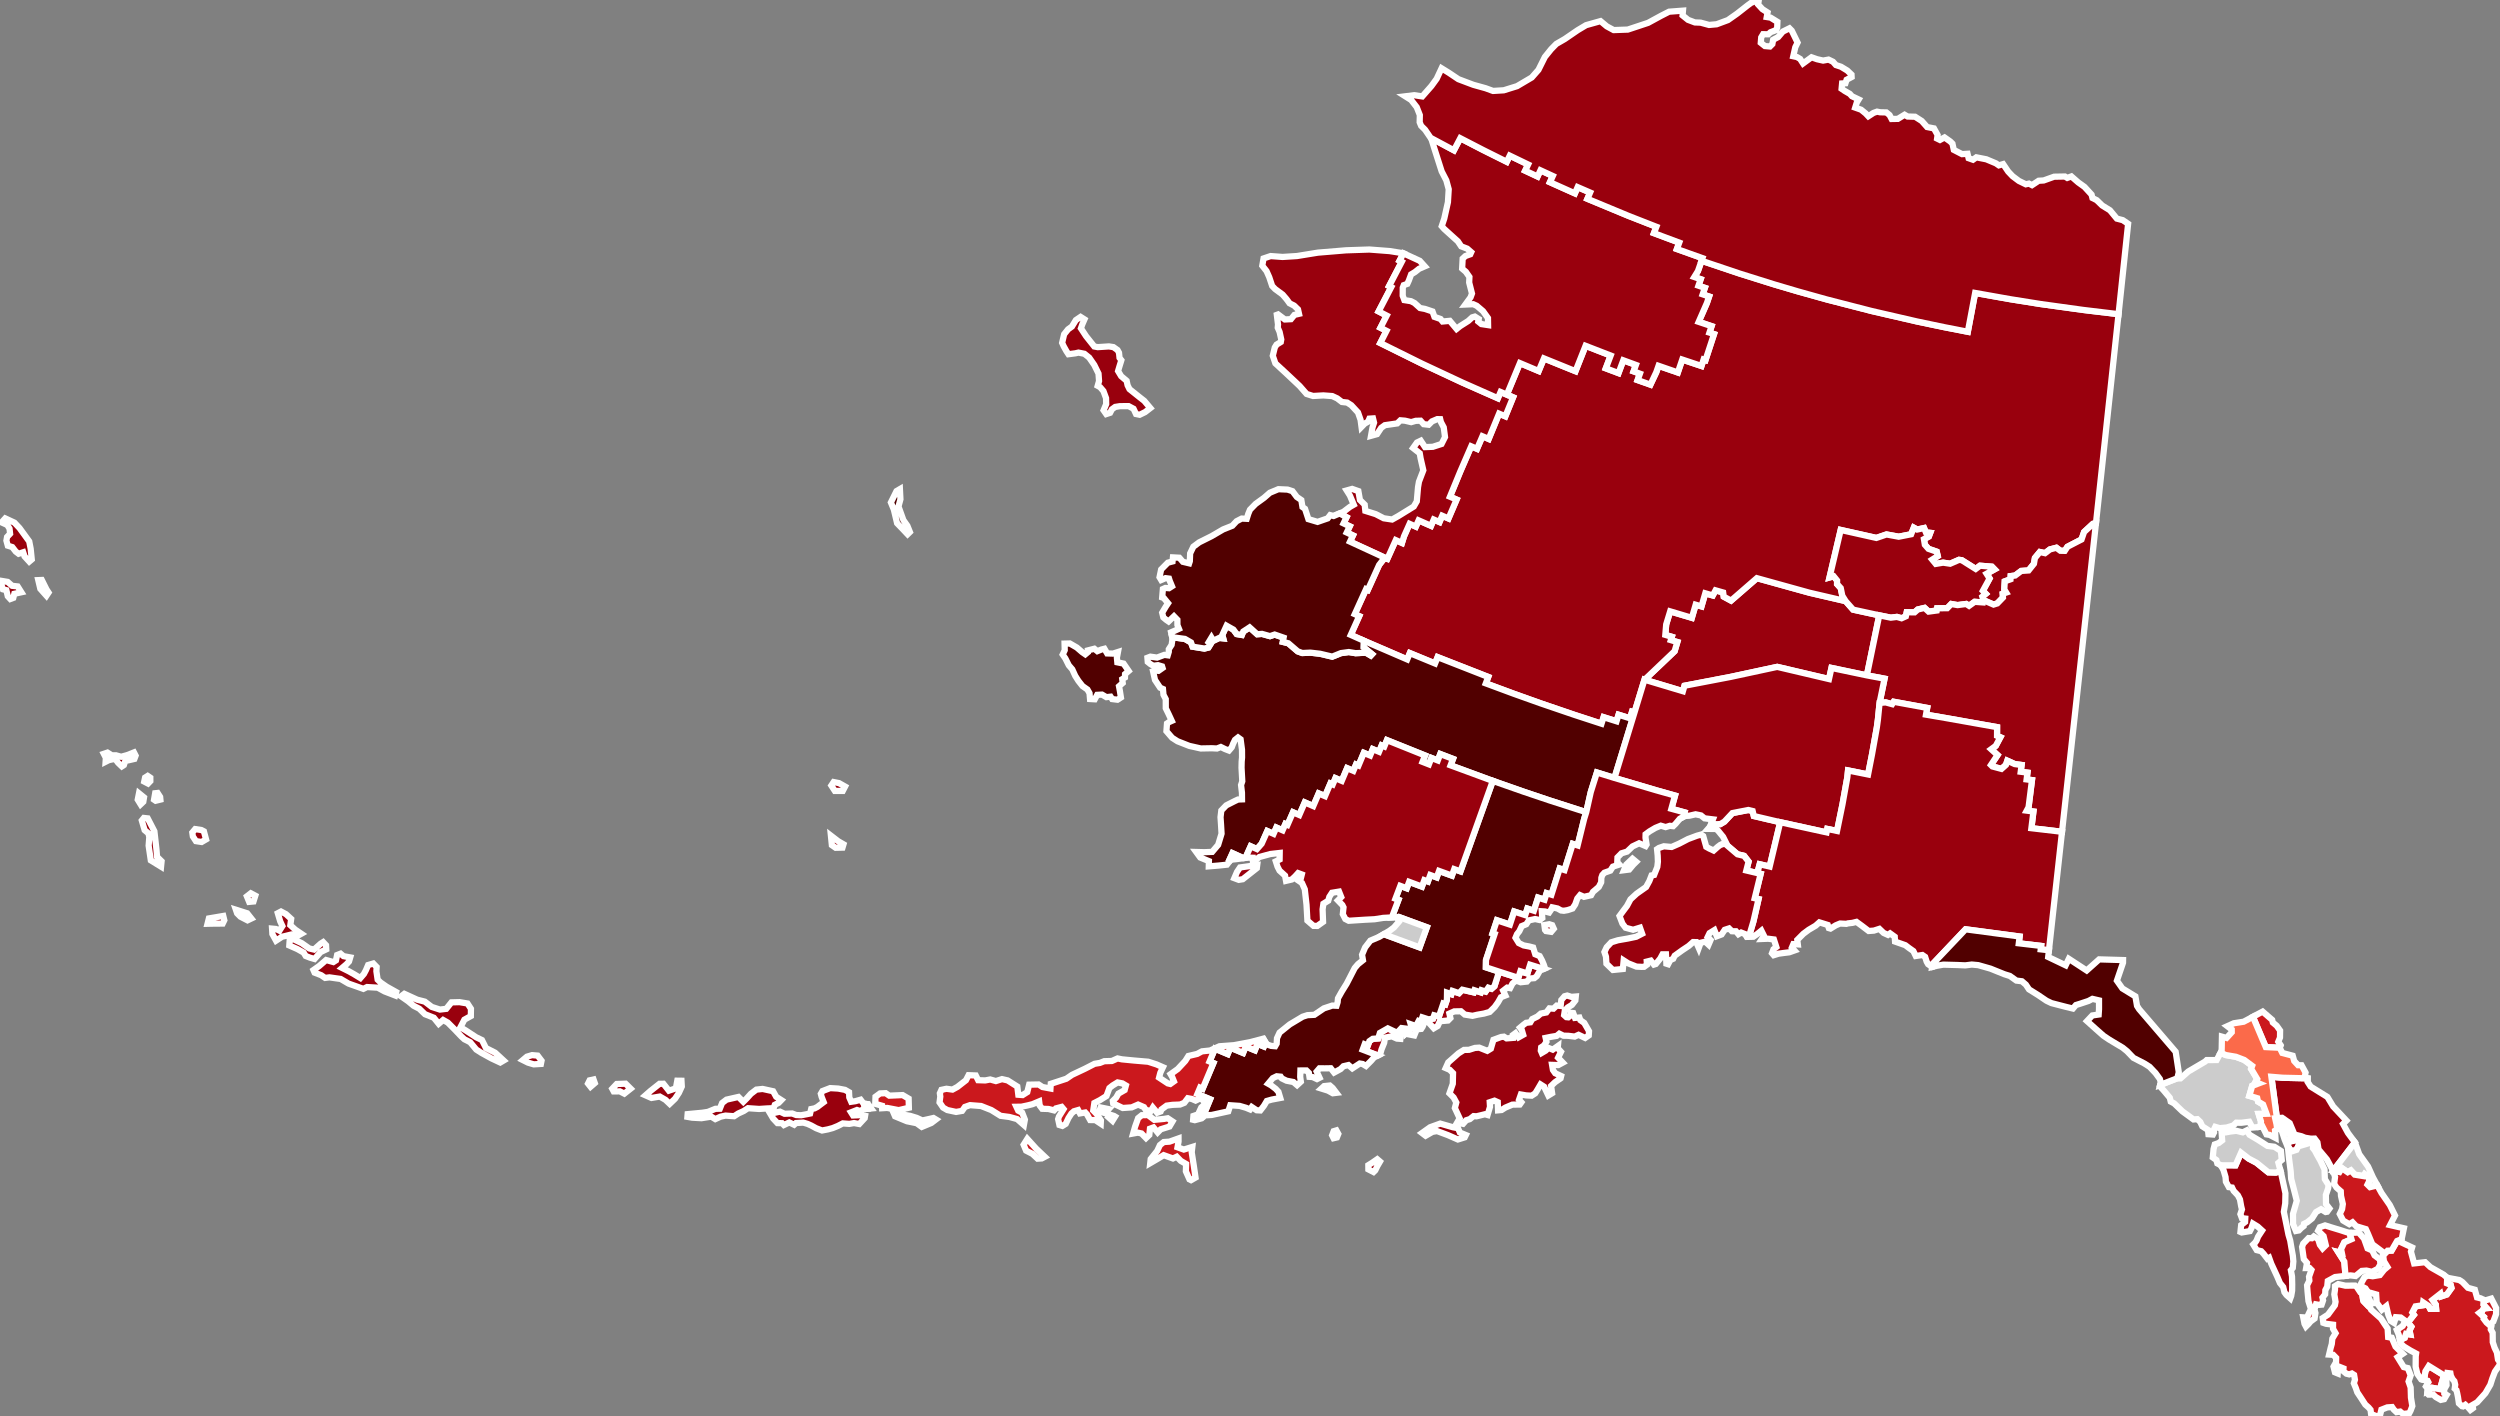 <?xml version="1.0" encoding="utf-8" ?>
<svg baseProfile="full" fill="#d0d0d0" height="226.571" stroke="#ffffff" stroke-width="1" version="1.1" width="400.0" xmlns="http://www.w3.org/2000/svg" xmlns:ev="http://www.w3.org/2001/xml-events" xmlns:xlink="http://www.w3.org/1999/xlink">
	<rect width="100%" height="100%" fill="#808080" stroke="none"/>
	<defs />
	<g id="counties"><path d="M 267.938,104.193 L 268.373,102.728 L 267.331,102.417 L 267.489,101.893 L 266.45,101.579 L 266.589,99.907 L 267.226,97.815 L 270.693,98.852 L 271.305,96.753 L 272.236,97.025 L 272.844,94.925 L 274.042,95.271 L 274.488,94.451 L 275.705,94.798 L 275.797,95.463 L 276.967,96.097 L 281.1,92.504 L 289.516,94.836 L 295.302,96.18 L 296.5,97.541 L 300.679,98.452 L 298.698,108.06 L 293.035,106.871 L 292.639,108.649 L 284.357,106.7 L 276.914,108.301 L 269.517,109.72 L 269.266,110.596 L 263.141,108.756 L 267.938,104.193 z" id="c02068" fill="#99000d" />
		<path d="M 31.23,132.654 L 32.216,132.804 L 32.623,133.013 L 32.969,134.305 L 32.258,134.718 L 31.349,134.58 L 30.857,133.826 L 30.769,133.204 L 31.23,132.654 z M 23.018,130.871 L 23.634,130.939 L 24.703,133.005 L 25.036,135.949 L 25.127,137.089 L 25.853,137.805 L 25.769,138.668 L 24.13,137.657 L 23.782,135.304 L 23.886,133.949 L 23.758,133.343 L 23.143,132.825 L 22.689,131.277 L 23.018,130.871 z M 25.216,126.875 L 25.623,127.51 L 25.663,127.935 L 24.902,128.121 L 24.648,127.948 L 24.828,126.917 L 25.216,126.875 z M 22.239,126.931 L 23.042,127.583 L 22.928,128.283 L 22.497,128.693 L 22.036,127.942 L 22.239,126.931 z M 23.63,124.146 L 24.05,124.43 L 24.053,124.981 L 23.682,125.367 L 23.077,125.052 L 23.213,124.413 L 23.63,124.146 z M 17.195,120.417 L 17.889,120.856 L 18.547,120.847 L 19.385,121.082 L 20.326,120.824 L 21.436,120.387 L 21.701,120.903 L 21.505,121.428 L 20.524,121.655 L 20.06,121.699 L 19.821,122.41 L 19.495,122.623 L 18.893,122.043 L 18.446,121.446 L 17.953,121.501 L 17.409,121.623 L 16.898,121.881 L 16.94,121.254 L 16.611,120.61 L 17.195,120.417 z M 6.686,92.796 L 7.443,94.315 L 7.77,94.808 L 7.432,95.315 L 6.453,94.215 L 6.123,92.819 L 6.686,92.796 z M 1.222,93.103 L 1.941,93.729 L 2.827,93.828 L 3.416,94.764 L 2.294,95.008 L 2.126,95.663 L 1.651,95.844 L 1.244,95.397 L 1.018,94.425 L 0.47,94.291 L 0.0,92.899 L 1.222,93.103 z M 0.837,82.945 L 2.306,83.621 L 3.125,84.491 L 4.677,86.624 L 4.906,87.801 L 5.081,89.51 L 4.682,89.849 L 3.93,89.022 L 3.715,88.361 L 2.98,88.603 L 2.521,88.252 L 1.96,87.53 L 1.249,87.31 L 1.026,86.5 L 1.126,85.922 L 1.615,85.398 L 1.527,84.581 L 1.165,83.996 L 0.266,83.586 L 0.837,82.945 z M 123.802,178.079 L 124.794,177.862 L 125.526,178.202 L 126.749,178.16 L 127.391,178.407 L 128.184,178.44 L 129.088,178.271 L 129.615,178.163 L 129.789,177.445 L 130.325,177.342 L 130.775,177.11 L 131.25,176.745 L 131.791,176.341 L 131.455,175.488 L 131.333,175.018 L 131.594,174.571 L 132.827,174.096 L 134.116,174.172 L 135.2,174.378 L 135.848,174.752 L 135.887,175.585 L 136.192,176.285 L 136.869,176.188 L 137.696,175.95 L 138.163,176.572 L 138.478,176.616 L 138.316,176.912 L 138.599,177.429 L 138.142,177.471 L 137.629,177.769 L 137.118,177.598 L 136.171,177.971 L 136.492,178.476 L 137.727,178.425 L 138.414,178.538 L 138.353,178.9 L 137.482,179.843 L 136.643,179.688 L 135.901,179.822 L 134.848,179.743 L 134.058,180.152 L 133.236,180.49 L 132.453,180.702 L 131.531,180.878 L 130.586,180.517 L 129.794,180.084 L 129.218,179.823 L 128.524,179.615 L 127.362,179.686 L 127.061,179.961 L 126.289,179.59 L 125.42,180.005 L 125.13,179.708 L 124.39,179.697 L 123.69,178.946 L 123.218,178.145 L 123.802,178.079 z M 110.022,178.261 L 112.401,178.035 L 113.264,177.903 L 114.465,177.411 L 115.17,177.397 L 115.54,176.478 L 116.241,175.943 L 118.153,175.509 L 118.932,176.292 L 119.478,175.745 L 120.144,175.003 L 121.019,174.337 L 122.017,174.23 L 123.699,174.599 L 124.19,175.487 L 125.011,176.013 L 124.587,176.452 L 123.964,176.773 L 123.787,177.304 L 122.708,177.351 L 121.461,177.432 L 119.682,177.311 L 118.991,177.762 L 118.125,178.158 L 117.459,178.596 L 116.084,178.495 L 115.297,178.669 L 114.448,179.059 L 113.805,178.665 L 112.236,178.911 L 110.754,178.83 L 109.987,178.696 L 110.022,178.261 z M 132.945,133.699 L 134.102,134.59 L 134.959,135.087 L 134.801,135.618 L 133.703,135.645 L 133.099,135.225 L 132.945,133.699 z M 104.062,174.565 L 105.525,173.407 L 106.144,173.401 L 107.023,174.511 L 108.139,174.135 L 108.366,172.911 L 109.035,172.92 L 109.086,173.845 L 108.631,174.844 L 108.002,175.799 L 107.15,176.614 L 106.477,175.973 L 105.561,175.448 L 104.238,175.673 L 103.282,175.25 L 104.062,174.565 z M 133.383,125.128 L 134.244,125.298 L 135.212,125.845 L 134.846,126.55 L 133.579,126.552 L 133.011,125.681 L 133.383,125.128 z M 98.674,173.44 L 100.093,173.39 L 100.9,174.187 L 99.891,174.985 L 99.17,174.617 L 98.19,174.626 L 97.958,174.197 L 98.674,173.44 z M 94.339,172.854 L 94.966,172.714 L 95.168,173.293 L 94.489,173.882 L 94.083,173.369 L 94.339,172.854 z M 84.303,169.067 L 85.129,168.82 L 86.022,168.896 L 86.646,169.719 L 86.543,170.229 L 85.396,170.295 L 84.473,170.02 L 83.657,169.613 L 84.303,169.067 z M 64.701,159.011 L 66.748,159.948 L 67.973,160.262 L 69.084,161.108 L 70.391,161.532 L 71.4,161.413 L 72.231,160.377 L 73.518,160.343 L 74.801,160.558 L 75.352,161.404 L 75.333,162.573 L 74.301,163.148 L 73.669,164.359 L 74.524,164.874 L 76.19,165.967 L 77.113,166.41 L 77.747,167.685 L 79.216,168.428 L 80.579,169.683 L 80.038,170.001 L 78.625,169.339 L 77.018,168.453 L 76.202,167.93 L 75.224,166.749 L 74.304,166.284 L 73.82,165.838 L 72.685,164.65 L 71.647,163.612 L 70.902,163.195 L 70.194,163.803 L 69.413,162.837 L 68.001,162.277 L 67.081,161.39 L 66.181,160.927 L 65.299,160.191 L 64.176,159.41 L 64.701,159.011 z M 51.054,154.574 L 52.178,153.603 L 53.337,153.929 L 53.755,153.66 L 53.935,152.803 L 54.488,152.587 L 54.957,152.984 L 56.036,153.185 L 55.843,153.836 L 55.433,154.282 L 54.739,154.873 L 55.825,155.411 L 56.691,155.901 L 57.66,156.49 L 58.227,155.833 L 58.548,155.23 L 58.902,154.403 L 59.727,154.161 L 60.262,154.713 L 60.223,155.406 L 60.422,156.747 L 60.893,157.201 L 61.855,157.87 L 63.392,158.729 L 63.236,159.28 L 61.531,158.624 L 60.447,158.031 L 58.73,157.927 L 58.139,158.217 L 56.839,157.754 L 55.764,157.373 L 54.496,156.63 L 53.77,156.53 L 52.714,156.377 L 52.019,156.466 L 51.38,156.029 L 50.333,155.622 L 50.153,155.208 L 51.054,154.574 z M 46.923,150.259 L 48.282,150.91 L 49.489,151.757 L 50.244,151.933 L 51.313,150.984 L 51.703,150.739 L 52.167,151.233 L 52.201,151.897 L 51.287,152.334 L 50.329,153.438 L 49.602,153.228 L 48.917,152.959 L 48.584,152.417 L 47.597,151.856 L 46.288,151.277 L 46.346,150.473 L 46.923,150.259 z M 44.962,145.845 L 45.75,146.262 L 46.588,147.029 L 46.452,148.024 L 47.242,148.743 L 48.21,149.4 L 47.547,149.769 L 46.632,149.514 L 45.659,149.756 L 45.126,149.878 L 44.165,150.506 L 43.581,149.446 L 43.528,148.578 L 44.156,148.636 L 44.712,148.911 L 45.183,148.167 L 44.834,147.419 L 44.447,146.115 L 44.962,145.845 z M 37.741,145.555 L 39.549,146.126 L 40.211,146.963 L 39.603,147.254 L 38.473,146.67 L 37.939,146.131 L 37.741,145.555 z M 40.128,142.925 L 40.852,143.307 L 40.56,144.236 L 39.864,144.302 L 39.502,143.414 L 40.128,142.925 z M 33.422,146.946 L 35.724,146.553 L 35.891,147.236 L 35.632,147.768 L 33.822,147.785 L 33.206,147.801 L 33.422,146.946 z" id="c02016" fill="#99000d" />
		<path d="M 366.16,182.535 L 366.49,181.973 L 366.644,182.606 L 367.252,182.487 L 368.23,182.655 L 369.106,182.97 L 369.598,182.851 L 369.61,182.857 L 367.71,183.419 L 367.44,183.971 L 366.634,184.238 L 366.066,183.415 L 366.16,182.535 z M 363.42,172.288 L 365.219,172.438 L 369.219,172.533 L 369.207,173.08 L 369.712,173.86 L 372.387,175.515 L 373.309,177.038 L 375.424,179.295 L 374.886,179.831 L 375.673,181.273 L 376.791,182.784 L 373.326,187.306 L 373.283,187.315 L 373.283,187.313 L 372.307,185.506 L 370.969,183.904 L 370.786,182.769 L 370.333,182.173 L 369.748,182.192 L 368.811,182.038 L 368.221,181.796 L 367.117,181.529 L 366.353,179.701 L 365.135,178.849 L 364.309,178.91 L 363.42,172.288 z" id="c02110" fill="#99000d" />
		<path d="M 218.573,94.264 L 218.85,94.389 L 220.659,90.393 L 221.459,89.362 L 221.973,89.418 L 223.323,86.42 L 224.314,86.865 L 224.642,85.811 L 225.537,83.812 L 226.532,84.254 L 226.976,83.253 L 228.963,84.128 L 229.401,83.124 L 230.32,83.524 L 230.755,82.519 L 231.758,82.951 L 233.053,79.933 L 231.987,79.473 L 233.654,75.424 L 235.396,71.409 L 236.325,71.81 L 237.19,69.801 L 238.189,70.229 L 239.855,66.184 L 240.855,66.609 L 242.094,63.571 L 241.092,63.145 L 243.188,58.095 L 246.189,59.361 L 247.029,57.343 L 252.079,59.392 L 253.689,55.327 L 257.708,56.887 L 256.932,58.93 L 258.963,59.695 L 259.726,57.646 L 261.75,58.39 L 261.375,59.418 L 262.391,59.787 L 262.021,60.815 L 264.065,61.544 L 265.004,59.558 L 265.367,58.527 L 268.454,59.596 L 269.158,57.527 L 272.235,58.556 L 272.576,57.518 L 272.879,57.617 L 274.24,53.463 L 273.509,53.223 L 273.852,52.186 L 271.787,51.495 L 273.106,48.48 L 273.455,47.444 L 272.424,47.094 L 272.777,46.06 L 271.751,45.708 L 272.107,44.675 L 271.086,44.32 L 271.673,43.367 L 272.247,41.719 L 278.341,43.769 L 283.849,45.496 L 287.668,46.624 L 292.275,47.911 L 299.452,49.758 L 306.709,51.432 L 311.085,52.349 L 314.851,53.084 L 316.021,46.871 L 321.599,47.864 L 326.459,48.639 L 333.292,49.586 L 338.967,50.269 L 335.355,83.704 L 335.354,83.712 L 334.87,83.812 L 333.453,85.124 L 333.046,86.314 L 330.793,87.482 L 330.36,88.138 L 329.664,88.123 L 329.016,87.641 L 327.999,87.905 L 327.204,88.509 L 326.379,88.324 L 325.588,89.276 L 325.432,90.199 L 324.575,91.27 L 323.396,91.352 L 322.428,92.085 L 321.707,92.176 L 321.68,92.684 L 320.762,93.019 L 320.686,94.307 L 320.993,94.815 L 320.438,95.006 L 320.477,95.605 L 319.566,96.547 L 318.969,96.734 L 317.341,96.022 L 317.171,95.464 L 317.716,95.008 L 317.257,94.533 L 318.335,92.555 L 317.851,91.799 L 319.119,91.095 L 318.703,90.67 L 316.801,90.514 L 316.111,91.031 L 313.89,89.636 L 313.443,89.575 L 312.026,90.195 L 310.894,90.025 L 309.722,90.227 L 309.154,89.535 L 310.042,88.971 L 309.871,88.268 L 308.552,87.812 L 307.976,87.156 L 307.829,86.264 L 308.612,85.845 L 308.836,85.258 L 308.142,85.183 L 307.849,84.49 L 306.743,84.727 L 306.205,84.432 L 305.781,85.481 L 303.793,85.874 L 301.839,85.515 L 300.214,86.07 L 294.51,84.791 L 292.723,92.395 L 293.392,92.208 L 293.936,92.882 L 293.929,93.444 L 294.519,94.09 L 294.769,95.322 L 295.302,96.18 L 289.516,94.836 L 281.1,92.504 L 276.967,96.097 L 275.797,95.463 L 275.705,94.798 L 274.488,94.451 L 274.042,95.271 L 272.844,94.925 L 272.236,97.025 L 271.305,96.753 L 270.693,98.852 L 267.226,97.815 L 266.589,99.907 L 266.45,101.579 L 267.489,101.893 L 267.331,102.417 L 268.373,102.728 L 267.938,104.193 L 263.141,108.756 L 263.119,108.749 L 262.947,109.303 L 261.519,114.003 L 261.124,113.881 L 260.802,114.927 L 258.972,114.359 L 258.645,115.404 L 256.575,114.75 L 256.242,115.793 L 251.866,114.365 L 246.47,112.523 L 242.112,110.967 L 237.729,109.34 L 238.116,108.315 L 230.021,105.143 L 229.609,106.16 L 225.576,104.498 L 225.152,105.509 L 218.197,102.512 L 216.12,101.584 L 217.473,98.582 L 216.761,98.26 L 218.573,94.264 z" id="c02290" fill="#99000d" />
		<path d="M 397.168,209.715 L 397.373,209.338 L 397.856,209.301 L 397.338,208.719 L 397.367,208.31 L 397.608,208.076 L 397.616,208.08 L 398.607,207.779 L 399.382,209.295 L 399.37,210.267 L 398.927,211.456 L 398.66,211.684 L 398.585,212.243 L 397.844,211.604 L 397.384,210.99 L 397.441,210.736 L 396.701,210.063 L 397.168,209.715 z M 388.063,219.413 L 388.607,218.555 L 391.031,220.052 L 390.403,222.269 L 389.137,222.047 L 388.418,222.499 L 388.454,222.219 L 388.149,221.835 L 388.54,221.151 L 388.418,220.921 L 387.845,220.791 L 388.063,219.413 z M 371.63,210.895 L 372.47,210.351 L 373.072,209.535 L 373.581,208.843 L 373.689,208.289 L 373.49,207.092 L 373.597,206.355 L 373.6,205.779 L 374.12,205.456 L 375.266,205.71 L 376.816,205.691 L 377.089,205.919 L 377.657,206.771 L 377.927,206.866 L 378.101,207.984 L 378.165,208.177 L 378.979,209.016 L 379.218,209.2 L 379.379,209.557 L 380.947,210.957 L 382.021,212.569 L 382.103,213.933 L 382.674,214.03 L 383.283,215.46 L 384.438,216.608 L 383.625,217.152 L 384.604,218.74 L 385.25,218.893 L 385.709,220.069 L 385.37,221.038 L 385.704,221.997 L 385.753,223.636 L 385.971,224.974 L 385.686,225.727 L 385.475,226.121 L 384.49,226.233 L 384.021,225.851 L 383.442,225.944 L 383.008,225.543 L 382.729,225.128 L 381.959,225.183 L 381.021,225.551 L 380.778,226.545 L 380.204,226.571 L 379.372,226.24 L 379.285,225.568 L 378.978,225.2 L 378.45,224.73 L 377.651,223.503 L 377.168,222.777 L 376.924,222.067 L 376.616,221.325 L 376.79,220.764 L 376.659,219.984 L 376.301,219.756 L 375.875,219.902 L 375.419,219.787 L 374.932,219.379 L 374.957,218.948 L 374.105,218.608 L 374.033,219.75 L 373.59,219.568 L 373.361,218.664 L 373.771,217.947 L 373.785,217.256 L 373.306,216.77 L 372.653,216.73 L 372.913,215.641 L 373.087,215.026 L 373.173,214.18 L 373.695,213.313 L 373.284,212.606 L 373.289,211.948 L 372.151,211.802 L 371.731,211.656 L 371.63,210.895 z M 368.515,198.981 L 369.368,198.091 L 369.897,198.12 L 370.22,197.828 L 370.902,198.26 L 371.181,199.162 L 371.618,199.744 L 372.131,199.237 L 371.774,197.779 L 370.899,196.922 L 371.179,196.351 L 372.01,196.063 L 373.029,196.387 L 374.424,196.809 L 375.814,197.261 L 375.927,197.257 L 376.234,198.275 L 375.092,198.777 L 374.572,199.867 L 374.7,200.488 L 374.132,200.349 L 375.093,201.861 L 375.282,204.144 L 374.966,204.174 L 373.606,204.326 L 372.445,204.963 L 372.353,205.868 L 372.056,206.42 L 372.023,207.084 L 371.593,207.626 L 371.692,208.056 L 371.458,208.743 L 371.053,208.782 L 370.564,208.694 L 370.317,209.512 L 370.469,210.089 L 370.334,210.964 L 369.692,211.438 L 369.357,211.84 L 368.951,212.243 L 368.722,211.812 L 368.518,210.775 L 369.106,210.809 L 369.75,209.441 L 369.355,208.187 L 369.21,206.669 L 369.132,205.646 L 369.499,204.895 L 369.443,204.28 L 369.828,203.193 L 369.525,202.882 L 368.98,202.89 L 369.12,202.062 L 368.604,201.448 L 368.333,199.508 L 368.515,198.981 z" id="c02198" fill="#cb181d" />
		<path d="M 355.344,186.446 L 357.682,186.45 L 358.572,184.43 L 359.794,185.376 L 361.028,186.029 L 362.943,187.575 L 364.131,187.611 L 364.892,187.369 L 364.952,187.593 L 365.67,190.928 L 365.638,192.54 L 365.414,193.89 L 366.154,197.545 L 366.432,198.494 L 366.637,199.708 L 366.854,200.91 L 366.936,201.822 L 366.845,202.873 L 366.541,203.243 L 366.722,204.237 L 366.753,205.5 L 366.74,206.501 L 366.593,207.349 L 366.446,207.744 L 365.825,207.187 L 365.505,206.745 L 365.314,205.93 L 364.789,205.276 L 364.38,204.301 L 363.837,203.129 L 363.403,202.195 L 363.06,201.241 L 362.779,201.393 L 362.178,200.609 L 361.792,200.192 L 361.07,200.014 L 360.516,199.119 L 360.828,198.815 L 361.043,198.502 L 361.298,197.864 L 361.935,196.89 L 361.233,196.251 L 360.466,195.782 L 360.218,196.53 L 359.983,196.977 L 358.677,197.2 L 358.471,197.11 L 358.585,196.005 L 359.215,195.515 L 359.241,194.971 L 358.704,194.911 L 358.463,194.26 L 358.712,193.506 L 358.588,193.006 L 358.393,191.907 L 358.063,191.256 L 357.383,190.539 L 357.127,190.007 L 356.621,189.943 L 356.144,189.079 L 356.087,188.334 L 355.766,187.234 L 355.344,186.446 z" id="c02220" fill="#99000d" />
		<path d="M 383.985,214.401 L 384.75,214.045 L 384.966,213.407 L 385.652,213.519 L 385.523,212.859 L 385.814,212.284 L 385.262,211.587 L 386.217,210.377 L 385.969,210.003 L 386.481,209.014 L 387.641,208.842 L 387.704,208.382 L 388.614,208.994 L 388.826,209.417 L 389.775,209.401 L 389.719,208.747 L 389.195,207.993 L 390.474,206.995 L 390.58,207.423 L 391.484,207.119 L 392.231,206.076 L 392.108,205.581 L 391.517,205.339 L 391.549,204.431 L 391.557,204.437 L 393.495,204.808 L 394,205.142 L 394.868,206.05 L 395.975,206.355 L 396.323,207.589 L 396.906,207.732 L 397.608,208.076 L 397.367,208.31 L 397.338,208.719 L 397.856,209.301 L 397.373,209.338 L 397.168,209.715 L 396.701,210.063 L 397.441,210.736 L 397.384,210.99 L 397.844,211.604 L 398.585,212.243 L 398.524,212.7 L 398.826,213.253 L 398.842,214.743 L 399.137,215.641 L 399.503,216.405 L 399.68,217.546 L 400.0,217.986 L 399.886,218.465 L 399.195,219.455 L 398.783,220.53 L 398.456,221.548 L 397.666,222.907 L 396.354,224.361 L 395.59,224.804 L 395.675,225.294 L 395.264,225.595 L 394.871,225.149 L 394.457,224.773 L 394.088,225.027 L 393.921,224.993 L 393.425,224.535 L 393.277,223.535 L 393.159,222.948 L 393.033,222.434 L 392.754,222.175 L 392.839,221.566 L 392.701,220.994 L 392.405,220.651 L 392.13,220.096 L 392.071,219.741 L 391.588,219.681 L 391.411,220.816 L 391.445,221.632 L 391.064,222.321 L 391.086,222.939 L 391.463,223.187 L 391.062,223.869 L 390.529,223.984 L 389.745,223.538 L 389.31,223.126 L 388.562,223.139 L 388.358,222.951 L 388.418,222.499 L 389.137,222.047 L 390.403,222.269 L 391.031,220.052 L 388.607,218.555 L 388.063,219.413 L 387.845,220.791 L 387.378,220.685 L 386.777,219.82 L 386.503,218.683 L 386.516,217.022 L 386.577,216.571 L 385.651,216.071 L 384.614,215.436 L 384.114,214.974 L 383.985,214.401 z" id="c02130" fill="#cb181d" />
		<path d="M 362.016,161.853 L 363.551,163.183 L 363.648,163.599 L 364.274,164.129 L 364.815,164.893 L 364.8,166.016 L 364.523,166.676 L 364.882,167.195 L 364.75,167.642 L 362.524,167.536 L 360.466,162.686 L 362.016,161.853 z" id="c02230" fill="#cb181d" />
		<path d="M 202.166,41.353 L 203.302,40.971 L 205.212,41.112 L 207.503,40.969 L 210.876,40.421 L 215.376,40.049 L 219.1,39.923 L 222.353,40.174 L 224.531,40.522 L 224.553,40.532 L 223.939,41.706 L 224.283,41.886 L 222.261,45.765 L 222.6,45.941 L 220.582,49.824 L 221.876,50.492 L 220.876,52.438 L 221.843,52.933 L 220.85,54.883 L 227.561,58.205 L 234.012,61.22 L 239.657,63.718 L 240.09,62.714 L 241.092,63.145 L 242.094,63.571 L 240.855,66.609 L 239.855,66.184 L 238.189,70.229 L 237.19,69.801 L 236.325,71.81 L 235.396,71.409 L 233.654,75.424 L 231.987,79.473 L 233.053,79.933 L 231.758,82.951 L 230.755,82.519 L 230.32,83.524 L 229.401,83.124 L 228.963,84.128 L 226.976,83.253 L 226.532,84.254 L 225.537,83.812 L 224.642,85.811 L 224.314,86.865 L 223.323,86.42 L 221.973,89.418 L 216,86.662 L 216.469,85.671 L 215.481,85.202 L 215.953,84.212 L 214.97,83.742 L 215.445,82.754 L 214.346,82.148 L 214.954,81.889 L 216,81.094 L 216.601,80.751 L 215.989,79.289 L 215.474,78.47 L 216.345,78.225 L 217.34,78.575 L 217.589,79.994 L 218.351,80.749 L 218.451,81.74 L 220.117,82.262 L 221.403,82.926 L 222.742,83.125 L 223.722,82.576 L 226.204,81.046 L 226.687,80.212 L 226.884,77.948 L 227.033,77.072 L 227.732,75.249 L 227.298,73.344 L 227.159,72.52 L 226.093,71.682 L 226.714,70.806 L 227.324,70.514 L 228.002,71.538 L 229.253,71.488 L 230.646,71.036 L 231.203,69.931 L 231,68.381 L 230.543,67.518 L 230.433,67.07 L 229.961,67.061 L 229.121,67.419 L 228.58,67.96 L 227.784,67.867 L 227.285,67.311 L 226.517,67.331 L 225.788,67.543 L 224.809,67.312 L 224.073,67.248 L 223.557,67.745 L 221.577,68.032 L 220.986,68.462 L 220.323,69.463 L 219.363,69.73 L 219.602,68.394 L 219.85,67.628 L 219.681,66.944 L 219.101,66.983 L 218.899,67.467 L 218.359,67.767 L 217.841,68.299 L 217.692,67.174 L 217.282,65.997 L 216.204,64.833 L 215.545,64.409 L 214.709,64.317 L 213.95,63.738 L 213.159,63.372 L 211.734,63.265 L 210.086,63.357 L 209.057,63.032 L 207.944,61.761 L 205.779,59.722 L 204.062,58.138 L 203.645,56.921 L 203.967,55.594 L 204.246,55.143 L 204.926,54.724 L 205.001,54.318 L 204.736,53.113 L 204.438,52.427 L 204.482,51.923 L 204.294,50.38 L 204.491,50.307 L 205.575,51.115 L 206.548,51.067 L 207.108,50.382 L 207.84,50.212 L 207.681,49.502 L 207.064,48.902 L 206.339,48.534 L 205.83,47.841 L 205.217,47.13 L 204.018,46.245 L 203.544,45.749 L 203.082,44.356 L 202.647,43.375 L 201.966,42.51 L 202.166,41.353 z M 170.898,52.687 L 171.508,52.248 L 172.144,51.212 L 172.897,50.704 L 173.515,51.095 L 173.158,51.918 L 172.947,52.531 L 173.762,53.775 L 175.084,55.438 L 175.638,55.542 L 177.423,55.426 L 178.145,55.537 L 178.803,56.004 L 179.041,56.437 L 179.124,57.252 L 179.417,57.635 L 179.126,58.574 L 178.892,59.367 L 179.383,60.186 L 180.261,60.927 L 180.413,61.642 L 180.72,62.261 L 182.397,63.604 L 183.078,64.134 L 184.054,65.291 L 183.21,65.941 L 182.344,66.362 L 181.761,66.243 L 181.366,65.401 L 180.578,64.98 L 179.176,64.988 L 178.433,65.108 L 177.907,65.486 L 177.611,66.051 L 177,66.255 L 176.574,65.645 L 176.988,64.661 L 176.968,63.702 L 176.549,62.565 L 176.016,61.945 L 175.63,61.733 L 175.847,60.973 L 175.763,59.773 L 175.084,58.39 L 174.272,57.219 L 173.509,56.606 L 172.552,56.415 L 172.07,56.528 L 170.953,56.676 L 170.629,56.19 L 170.197,55.416 L 169.942,54.85 L 170.263,53.48 L 170.898,52.687 z" id="c02180" fill="#99000d" />
		<path d="M 273.621,132.247 L 273.762,131.885 L 275.239,131.86 L 275.903,131.465 L 277.183,130.094 L 279.728,129.597 L 280.426,129.767 L 280.609,130.561 L 284.833,131.555 L 283.146,138.652 L 281.547,138.281 L 281.172,139.692 L 279.413,139.277 L 279.774,137.863 L 279.059,136.941 L 277.998,136.684 L 275.966,134.947 L 276.183,134.87 L 275.701,133.904 L 274.869,132.881 L 274.549,132.636 L 273.29,132.621 L 273.621,132.247 z" id="c02020" fill="#99000d" />
		<path d="M 373.326,187.306 L 376.791,182.784 L 376.795,182.788 L 377.478,184.679 L 378.887,186.641 L 379.667,188.369 L 380.371,189.662 L 379.209,189.944 L 378.796,189.532 L 379.105,188.906 L 378.889,188.282 L 378.359,187.877 L 378.177,188.18 L 376.753,187.946 L 376.131,187.273 L 375.637,187.559 L 374.696,186.901 L 374.318,187.526 L 373.326,187.306 z M 364.967,179.523 L 365.588,180.12 L 366.081,180.988 L 366.419,181.681 L 366.49,181.973 L 366.16,182.535 L 366.066,183.415 L 366.634,184.238 L 367.44,183.971 L 367.71,183.419 L 369.61,182.857 L 370.142,183.102 L 370.073,183.706 L 370.376,184.089 L 370.711,184.729 L 371.292,185.762 L 371.925,187.118 L 371.974,188.655 L 372.57,189.613 L 372.506,190.133 L 372.137,191.193 L 372.164,192.659 L 372.712,193.37 L 372.339,193.879 L 372.101,193.922 L 371.367,193.475 L 370.568,193.932 L 369.922,194.953 L 369.17,195.556 L 368.649,195.822 L 368.592,196.17 L 368.192,196.482 L 367.817,196.869 L 367.349,196.957 L 366.891,195.865 L 366.876,194.227 L 367.482,192.123 L 367.147,190.787 L 366.583,188.607 L 366.51,187.407 L 366.25,185.405 L 366.069,183.595 L 365.554,182.348 L 364.962,180.553 L 364.967,179.523 z M 354.168,183.838 L 354.363,183.109 L 354.99,182.885 L 355.546,182.46 L 355.455,181.149 L 356.097,181.183 L 356.86,181.044 L 357.813,180.931 L 358.842,181.179 L 359.478,180.861 L 359.928,181.566 L 361.332,182.401 L 362.789,183.344 L 363.901,183.479 L 364.943,184.146 L 365.08,185.6 L 364.544,186.063 L 364.892,187.369 L 364.131,187.611 L 362.943,187.575 L 361.028,186.029 L 359.794,185.376 L 358.572,184.43 L 357.682,186.45 L 355.344,186.446 L 355.341,186.441 L 354.772,186.149 L 354.623,185.606 L 354.043,185.198 L 354.168,183.838 z M 345.621,173.593 L 348.371,172.518 L 348.365,172.544 L 348.881,172.54 L 350.133,171.436 L 352.818,169.854 L 353.071,169.614 L 354.66,169.603 L 355.305,168.425 L 356.112,168.805 L 357.747,169.085 L 359.081,169.593 L 360.347,170.537 L 360.177,171.005 L 361.151,172.64 L 360.88,173.118 L 361.405,173.338 L 360.353,173.738 L 359.889,175.338 L 361.164,175.714 L 361.287,176.247 L 362.095,176.725 L 362.641,178.204 L 361.384,178.232 L 361.754,179.427 L 361.707,180.265 L 361.08,180.359 L 360.378,180.411 L 359.887,179.482 L 358.625,179.641 L 357.804,179.627 L 357.323,180.084 L 356.29,180.399 L 355.148,180.506 L 354.443,180.297 L 354.209,180.775 L 354.25,181.191 L 354.076,181.528 L 353.351,181.476 L 353.276,180.79 L 352.369,180.208 L 352.044,179.512 L 351.571,179.063 L 350.96,179.115 L 349.932,178.359 L 349.193,177.824 L 347.86,176.542 L 347.314,176.253 L 347.166,175.636 L 346.217,174.504 L 345.57,173.796 L 345.621,173.593 z" id="c02105" fill="#CCCCCC" />
		<path d="M 294.51,84.791 L 300.214,86.07 L 301.839,85.515 L 303.793,85.874 L 305.781,85.481 L 306.205,84.432 L 306.743,84.727 L 307.849,84.49 L 308.142,85.183 L 308.836,85.258 L 308.612,85.845 L 307.829,86.264 L 307.976,87.156 L 308.552,87.812 L 309.871,88.268 L 310.042,88.971 L 309.154,89.535 L 309.722,90.227 L 310.894,90.025 L 312.026,90.195 L 313.443,89.575 L 313.89,89.636 L 316.111,91.031 L 316.801,90.514 L 318.703,90.67 L 319.119,91.095 L 317.851,91.799 L 318.335,92.555 L 317.257,94.533 L 317.716,95.008 L 317.171,95.464 L 317.341,96.022 L 317.264,96.387 L 315.946,96.29 L 315.049,96.934 L 314.591,96.636 L 313.21,96.817 L 312.209,96.641 L 311.555,97.312 L 309.944,97.328 L 309.879,97.682 L 308.578,97.859 L 307.93,97.264 L 306.851,97.519 L 306.332,97.978 L 305.073,97.96 L 304.937,98.614 L 304.25,98.923 L 303.5,98.706 L 302.532,98.829 L 300.679,98.452 L 296.5,97.541 L 295.302,96.18 L 294.769,95.322 L 294.519,94.09 L 293.929,93.444 L 293.936,92.882 L 293.392,92.208 L 292.723,92.395 L 294.51,84.791 z" id="c02090" fill="#99000d" />
		<path d="M 300.679,98.452 L 302.532,98.829 L 303.5,98.706 L 304.25,98.923 L 304.937,98.614 L 305.073,97.96 L 306.332,97.978 L 306.851,97.519 L 307.93,97.264 L 308.578,97.859 L 309.879,97.682 L 309.944,97.328 L 311.555,97.312 L 312.209,96.641 L 313.21,96.817 L 314.591,96.636 L 315.049,96.934 L 315.946,96.29 L 317.264,96.387 L 317.341,96.022 L 318.969,96.734 L 319.566,96.547 L 320.477,95.605 L 320.438,95.006 L 320.993,94.815 L 320.686,94.307 L 320.762,93.019 L 321.68,92.684 L 321.707,92.176 L 322.428,92.085 L 323.396,91.352 L 324.575,91.27 L 325.432,90.199 L 325.588,89.276 L 326.379,88.324 L 327.204,88.509 L 327.999,87.905 L 329.016,87.641 L 329.664,88.123 L 330.36,88.138 L 330.793,87.482 L 333.046,86.314 L 333.453,85.124 L 334.87,83.812 L 335.354,83.712 L 329.923,133.086 L 325.02,132.512 L 325.35,129.844 L 324.277,129.704 L 324.57,129.152 L 325.116,124.815 L 324.257,124.706 L 324.394,123.622 L 323.314,123.482 L 323.456,122.398 L 322.352,122.252 L 321.174,121.715 L 320.947,122.392 L 320.237,123.023 L 318.787,122.635 L 318.549,122.398 L 319.607,120.811 L 318.585,119.876 L 319.319,119.338 L 320.055,117.965 L 319.526,117.733 L 319.532,116.344 L 311.39,114.897 L 308.159,114.343 L 308.349,113.267 L 302.991,112.282 L 302.747,112.669 L 301.708,112.383 L 300.733,112.469 L 301.528,108.589 L 298.698,108.06 L 300.679,98.452 z" id="c02240" fill="#99000d" />
		<path d="M 184.062,105.064 L 185.125,105.215 L 186.303,104.777 L 186.839,104.851 L 187.009,104.28 L 187.009,103.879 L 187.458,103.176 L 187.61,102.166 L 187.558,101.954 L 189.589,102.227 L 190.558,102.785 L 190.808,103.464 L 192.702,103.768 L 193.343,103.606 L 193.691,103.041 L 193.377,102.771 L 193.834,102.016 L 194.13,102.52 L 195.079,102.066 L 195.71,102.134 L 195.566,101.596 L 196.248,100.113 L 197.349,100.739 L 197.875,101.45 L 198.7,101.591 L 198.924,101.045 L 199.938,100.38 L 201.153,101.48 L 201.922,101.423 L 203.196,101.782 L 203.948,101.529 L 205.377,102.026 L 205.25,102.703 L 206.137,102.925 L 207.636,104.217 L 208.371,104.482 L 209.658,104.421 L 211.222,104.604 L 213.158,105.062 L 214.557,104.497 L 215.812,104.326 L 216.898,104.51 L 218.558,104.428 L 219.323,104.884 L 219.519,104.674 L 218.161,103.557 L 218.197,102.512 L 225.152,105.509 L 225.576,104.498 L 229.609,106.16 L 230.021,105.143 L 238.116,108.315 L 237.729,109.34 L 242.112,110.967 L 246.47,112.523 L 251.866,114.365 L 256.242,115.793 L 256.575,114.75 L 258.645,115.404 L 258.972,114.359 L 260.802,114.927 L 261.124,113.881 L 261.519,114.003 L 258.315,124.471 L 255.506,123.601 L 254.521,126.737 L 253.799,129.956 L 247.848,128.041 L 243.826,126.687 L 238.847,124.942 L 232.092,122.453 L 232.481,121.426 L 230.442,120.646 L 230.047,121.671 L 229.026,121.275 L 228.628,122.299 L 227.605,121.899 L 228.006,120.877 L 221.909,118.426 L 221.491,119.442 L 221.072,119.269 L 220.652,120.285 L 219.645,119.867 L 219.223,120.882 L 218.214,120.46 L 217.364,122.488 L 216.969,122.322 L 216.543,123.336 L 215.538,122.911 L 214.68,124.937 L 213.67,124.507 L 213.238,125.519 L 212.867,125.361 L 212.001,127.385 L 210.995,126.953 L 210.124,128.975 L 208.765,128.387 L 207.886,130.407 L 206.882,129.968 L 205.997,131.987 L 205.661,131.839 L 205.218,132.849 L 204.216,132.408 L 203.771,133.416 L 202.768,132.971 L 201.87,134.986 L 201.106,135.854 L 200.107,135.406 L 199.274,137.26 L 198.947,137.306 L 197.195,136.513 L 196.737,137.517 L 196.89,137.587 L 196.307,138.346 L 194.938,138.491 L 193.404,138.617 L 193.425,137.777 L 192.038,137.205 L 191.393,136.319 L 192.677,136.353 L 193.948,136.302 L 194.903,135.176 L 195.448,133.386 L 195.363,131.917 L 195.284,130.746 L 195.411,129.68 L 196.194,128.863 L 197.548,128.174 L 198.084,127.922 L 198.722,127.899 L 198.712,126.838 L 198.568,125.603 L 198.764,125.008 L 198.645,122.827 L 198.667,121.847 L 198.726,121.209 L 198.718,119.956 L 198.498,118.293 L 198.087,117.993 L 197.599,118.381 L 197.309,118.965 L 197.075,119.571 L 196.631,120.09 L 195.991,119.843 L 195.334,119.52 L 194.713,119.761 L 193.876,119.72 L 192.125,119.754 L 190.288,119.342 L 188.405,118.602 L 187.544,118.049 L 186.629,116.986 L 186.718,115.76 L 187.046,115.537 L 187.483,115.341 L 187.004,114.307 L 186.523,113.322 L 186.52,111.86 L 186.157,111.162 L 186.074,110.237 L 185.621,110.035 L 184.798,108.793 L 184.493,107.423 L 184.987,107.295 L 185.352,107.337 L 186.012,106.875 L 185.932,106.622 L 185.277,106.426 L 184.54,106.521 L 184.079,106.26 L 183.64,105.91 L 183.587,105.248 L 184.062,105.064 z M 170.33,102.978 L 171.171,102.957 L 172.294,103.607 L 173.145,104.341 L 173.648,104.69 L 174.058,104.347 L 174.052,104.066 L 175.093,103.799 L 175.575,104.19 L 176.216,103.928 L 176.708,103.802 L 177.146,104.548 L 178.075,104.576 L 178.874,104.323 L 178.702,105.237 L 178.771,105.972 L 179.771,106.175 L 180.585,107.359 L 180.007,107.856 L 179.992,108.4 L 179.559,108.665 L 179.635,109.28 L 179.042,109.802 L 179.181,110.551 L 179.347,111.6 L 178.794,111.955 L 177.945,111.851 L 177.693,111.468 L 177.016,111.544 L 176.323,111.136 L 175.549,111.175 L 175.161,111.887 L 174.404,111.844 L 174.324,110.907 L 173.989,110.323 L 173.194,109.764 L 172.54,108.93 L 172.037,108.133 L 171.565,107.096 L 171.007,106.447 L 170.459,105.353 L 170.03,104.725 L 170.356,104.035 L 170.33,102.978 z M 143.986,78.253 L 144.068,79.887 L 143.757,81.034 L 144.542,83.219 L 145.181,84.125 L 145.583,85.121 L 145.217,85.478 L 144.496,84.713 L 143.538,83.721 L 143.019,81.546 L 142.542,80.391 L 143.438,78.578 L 143.986,78.253 z" id="c02050" fill="#510000" />
		<path d="M 263.119,108.749 L 263.141,108.756 L 269.266,110.596 L 269.517,109.72 L 276.914,108.301 L 284.357,106.7 L 292.639,108.649 L 293.035,106.871 L 298.698,108.06 L 301.528,108.589 L 300.733,112.469 L 300.465,115.131 L 300.294,116.394 L 299.523,120.698 L 298.891,123.916 L 295.685,123.271 L 295.574,124.365 L 294.802,128.67 L 293.925,132.955 L 292.365,132.632 L 292.25,133.181 L 284.833,131.555 L 280.609,130.561 L 280.426,129.767 L 279.728,129.597 L 277.183,130.094 L 275.903,131.465 L 275.239,131.86 L 273.762,131.885 L 274.068,131.098 L 272.728,130.932 L 272.152,130.465 L 271.294,130.288 L 270.305,130.513 L 269.587,130.557 L 269.33,130.694 L 269.524,129.981 L 267.418,129.404 L 268.003,127.294 L 264.946,126.433 L 258.315,124.471 L 261.519,114.003 L 262.947,109.303 L 263.119,108.749 z" id="c02170" fill="#99000d" />
		<path d="M 377.927,206.866 L 378.441,207.048 L 379.005,207.688 L 379.393,208.554 L 378.953,208.611 L 379.218,209.2 L 378.979,209.016 L 378.165,208.177 L 378.101,207.984 L 377.927,206.866 z M 377.706,205.517 L 377.77,205.364 L 378.341,204.334 L 378.903,204.097 L 379.633,204.2 L 380.777,204.011 L 381.453,203.164 L 381.988,202.715 L 381.428,201.794 L 381.318,200.99 L 381.296,200.843 L 382.019,200.114 L 382.649,200.092 L 383.535,198.557 L 383.915,198.401 L 384.203,198.547 L 384.16,198.757 L 385.936,199.593 L 385.746,200.251 L 386.258,202.145 L 388.017,201.95 L 388.873,202.748 L 390.964,203.932 L 391.549,204.431 L 391.517,205.339 L 392.108,205.581 L 392.231,206.076 L 391.484,207.119 L 390.58,207.423 L 390.474,206.995 L 389.195,207.993 L 389.719,208.747 L 389.775,209.401 L 388.826,209.417 L 388.614,208.994 L 387.704,208.382 L 387.641,208.842 L 386.481,209.014 L 385.969,210.003 L 386.217,210.377 L 385.262,211.587 L 385.814,212.284 L 385.523,212.859 L 385.652,213.519 L 384.966,213.407 L 384.75,214.045 L 383.985,214.401 L 383.792,213.549 L 383.486,212.794 L 384.428,212.153 L 384.857,211.341 L 384.116,210.801 L 383.339,210.747 L 383.05,211.672 L 382.519,211.342 L 382.13,210.374 L 381.803,208.991 L 381.096,209.564 L 380.273,208.439 L 380.187,207.109 L 379.303,206.853 L 379.065,206.839 L 378.717,206.516 L 378.472,206.141 L 377.989,205.9 L 377.705,205.71 L 377.706,205.517 z" id="c02275" fill="#cb181d" />
		<path d="M 231.716,169.987 L 232.597,169.211 L 233.357,168.539 L 234.234,167.987 L 235.033,167.972 L 235.984,167.67 L 236.683,167.623 L 237.965,168.137 L 238.536,167.787 L 238.951,166.37 L 240.187,165.917 L 240.63,165.868 L 241.057,166.142 L 242.05,166.065 L 242.034,165.635 L 242.48,165.304 L 242.963,165.984 L 243.71,165.562 L 243.481,164.782 L 243.209,164.425 L 243.755,163.967 L 244.177,163.651 L 244.851,163.57 L 245.155,163.053 L 245.986,162.645 L 246.532,162.17 L 247.413,161.994 L 247.906,161.338 L 248.553,161.388 L 249.076,160.891 L 249.705,160.957 L 249.808,160.006 L 250.334,159.398 L 250.753,159.286 L 251.424,159.499 L 252.123,159.443 L 252.059,160.074 L 251.503,160.786 L 250.832,161.2 L 250.367,161.714 L 250.259,162.41 L 250.622,162.742 L 250.924,162.774 L 251.31,162.462 L 251.351,162.054 L 251.717,162.092 L 252.004,162.865 L 252.705,162.804 L 252.86,163.228 L 253.48,163.664 L 254.244,164.995 L 254.201,165.673 L 253.625,166.074 L 252.572,165.57 L 251.946,165.855 L 250.916,165.727 L 250.156,165.713 L 249.494,165.39 L 249.066,165.741 L 248.125,165.896 L 247.304,166.064 L 247.435,166.666 L 247.05,167.264 L 246.583,167.579 L 246.529,168.108 L 246.681,168.466 L 247.299,168.104 L 247.75,167.669 L 248.438,167.943 L 249.268,167.356 L 249.236,167.709 L 249.76,168.285 L 249.294,169.231 L 250.045,170.021 L 249.321,170.412 L 248.331,170.379 L 248.47,171.196 L 248.834,171.718 L 249.785,172.166 L 249.693,172.531 L 248.804,173.153 L 248.175,173.754 L 248.34,174.91 L 247.732,175.281 L 247.062,173.875 L 246.486,173.511 L 246.046,174.265 L 245.639,174.933 L 245.06,175.309 L 244.195,175.264 L 243.338,175.119 L 243.045,175.954 L 243.419,176.365 L 243.166,176.723 L 241.978,176.742 L 240.85,177.22 L 240.252,177.6 L 239.69,177.652 L 239.642,176.338 L 239.119,176.105 L 238.356,176.359 L 238.401,177.089 L 238.01,178.397 L 237.594,178.276 L 236.837,178.465 L 236.229,178.609 L 235.777,178.576 L 235.166,179.062 L 234.601,179.235 L 234.085,179.813 L 233.148,179.615 L 233.543,178.934 L 232.776,177.288 L 233.01,176.403 L 232.579,175.599 L 231.912,174.933 L 232.449,173.406 L 232.487,171.704 L 231.96,171.17 L 231.313,170.891 L 231.716,169.987 z M 227.521,181.282 L 228.823,180.358 L 230.435,179.777 L 232.486,180.366 L 233.283,180.513 L 233.582,181.212 L 234.536,181.603 L 234.353,181.976 L 233.26,182.319 L 231.67,181.619 L 229.931,180.971 L 229.188,181.096 L 228.1,181.724 L 227.521,181.282 z M 218.933,186.429 L 219.533,186.055 L 220.36,185.477 L 220.798,185.851 L 220.365,186.59 L 220.047,187.25 L 219.764,187.527 L 218.94,187.1 L 218.933,186.429 z M 213.387,180.991 L 213.82,180.86 L 214.131,181.43 L 213.902,181.991 L 213.372,182.117 L 213.136,181.646 L 213.387,180.991 z M 218.348,167.077 L 218.85,167.273 L 219.108,166.579 L 219.646,166.207 L 220.511,166.146 L 220.783,165.267 L 222.055,164.542 L 223.536,165.244 L 224.248,164.488 L 225.068,164.592 L 225.084,165.19 L 225.885,164.463 L 225.714,163.877 L 226.553,164.17 L 226.984,163.356 L 227.336,163.489 L 227.574,162.779 L 228.575,163.102 L 229.282,162.979 L 229.468,162.447 L 230.229,162.643 L 230.928,160.573 L 231.251,160.688 L 231.505,159.96 L 231.524,158.829 L 232.226,159.07 L 232.402,158.55 L 233.44,158.905 L 233.977,158.354 L 235.793,158.778 L 235.91,158.44 L 236.923,158.772 L 237.036,158.438 L 237.697,158.649 L 238.136,158.023 L 238.645,158.201 L 239.115,157.79 L 239.856,155.464 L 242.931,156.452 L 243.264,155.404 L 244.383,155.757 L 244.82,154.359 L 246.983,155.032 L 246.386,155.296 L 245.883,156.184 L 245.49,156.504 L 244.728,156.56 L 244.304,157.053 L 243.304,157.162 L 242.558,156.878 L 241.993,157.372 L 241.618,158.101 L 241.146,158.019 L 240.508,158.512 L 240.859,159.279 L 240.147,159.56 L 239.68,160.376 L 239.144,161.127 L 238.345,161.915 L 237.428,162.173 L 236.396,162.351 L 235.602,162.532 L 234.364,162.331 L 233.749,161.804 L 232.677,161.824 L 231.902,162.171 L 232.064,162.891 L 231.679,163.284 L 230.382,163.398 L 230.034,164.156 L 229.413,164.528 L 228.621,163.641 L 228.031,163.211 L 227.619,164.274 L 227.392,164.622 L 226.689,164.686 L 226.283,165.672 L 225.044,165.432 L 224.155,165.247 L 224.058,166.217 L 223.499,166.174 L 222.692,165.813 L 221.582,166.021 L 221.47,166.852 L 221.049,167.891 L 220.821,168.699 L 220.462,168.882 L 218.028,167.949 L 218.348,167.077 z" id="c02150" fill="#99000d" />
		<path d="M 211.858,173.777 L 212.771,173.682 L 213.229,174.083 L 213.812,174.853 L 213.248,174.923 L 212.49,174.501 L 211.428,174.172 L 211.858,173.777 z M 194.395,167.791 L 196.43,168.647 L 196.858,167.624 L 198.892,168.468 L 199.314,167.443 L 200.778,168.044 L 201.196,167.018 L 202.22,167.434 L 202.484,166.784 L 202.665,167.088 L 203.384,167.343 L 204.028,167.397 L 204.266,166.984 L 204.317,166.116 L 204.729,165.221 L 206.365,163.903 L 208.427,162.672 L 209.194,162.426 L 210.297,162.371 L 211.823,161.338 L 213.167,160.89 L 213.842,160.92 L 214.018,160.359 L 214.077,159.733 L 214.681,158.653 L 215.468,157.385 L 216.758,154.883 L 217.282,154.269 L 218.075,153.633 L 217.928,152.758 L 218.42,151.587 L 219.261,150.5 L 220.686,149.896 L 221.41,149.468 L 227.134,151.582 L 228.295,148.367 L 223.781,146.706 L 223.389,146.819 L 223.26,146.759 L 222.689,146.79 L 223.751,143.977 L 223.269,143.794 L 224.049,141.736 L 225.074,142.122 L 225.461,141.093 L 227.507,141.856 L 227.889,140.824 L 228.462,141.036 L 228.842,140.004 L 229.872,140.382 L 230.249,139.35 L 232.306,140.095 L 232.678,139.061 L 233.673,139.417 L 238.847,124.942 L 243.826,126.687 L 247.848,128.041 L 253.799,129.956 L 253.472,131.002 L 252.423,135.268 L 251.641,135.023 L 250.327,139.209 L 249.553,138.965 L 248.231,143.151 L 247.463,142.908 L 247.131,143.954 L 246.093,143.623 L 245.423,145.714 L 244.38,145.378 L 244.042,146.423 L 242.27,145.846 L 241.585,147.933 L 239.509,147.246 L 238.813,149.331 L 239.145,149.442 L 237.757,153.616 L 237.74,154.769 L 239.856,155.464 L 239.115,157.79 L 238.645,158.201 L 238.136,158.023 L 237.697,158.649 L 237.036,158.438 L 236.923,158.772 L 235.91,158.44 L 235.793,158.778 L 233.977,158.354 L 233.44,158.905 L 232.402,158.55 L 232.226,159.07 L 231.524,158.829 L 231.505,159.96 L 231.251,160.688 L 230.928,160.573 L 230.229,162.643 L 229.468,162.447 L 229.282,162.979 L 228.575,163.102 L 227.574,162.779 L 227.336,163.489 L 226.984,163.356 L 226.553,164.17 L 225.714,163.877 L 225.885,164.463 L 225.084,165.19 L 225.068,164.592 L 224.248,164.488 L 223.536,165.244 L 222.055,164.542 L 220.783,165.267 L 220.511,166.146 L 219.646,166.207 L 219.108,166.579 L 218.85,167.273 L 218.348,167.077 L 218.028,167.949 L 220.462,168.882 L 219.843,169.197 L 219.386,169.724 L 218.556,170.559 L 218.025,170.24 L 217.562,170.163 L 216.373,170.941 L 215.754,170.409 L 214.949,170.594 L 214.49,171.051 L 213.458,171.61 L 212.917,170.922 L 212.006,170.938 L 211.114,170.934 L 210.669,171.453 L 211.129,172.449 L 210.718,172.653 L 210.023,172.328 L 209.514,172.295 L 209.421,171.664 L 209.023,171.27 L 208.066,171.278 L 208.034,172.31 L 208.135,173.069 L 207.532,173.625 L 206.949,173.124 L 205.849,172.914 L 205.092,172.545 L 204.908,172.267 L 204.27,172.204 L 203.645,172.505 L 202.905,173.388 L 203.369,173.65 L 204.112,174.219 L 204.546,174.688 L 204.844,175.677 L 203.478,175.933 L 202.692,176.155 L 202.227,176.931 L 201.654,177.671 L 201.061,177.64 L 200.278,177.12 L 200.006,177.509 L 199.374,177.246 L 198.338,176.944 L 196.845,176.84 L 196.526,177.814 L 193.883,178.391 L 192.771,178.465 L 192.404,178.805 L 193.616,175.892 L 191.58,175.039 L 192.012,174.015 L 192.42,174.187 L 194.144,170.094 L 193.529,169.835 L 194.395,167.791 z" id="c02164" fill="#510000" />
		<path d="M 185.782,91.117 L 186.857,90.03 L 187.607,89.831 L 187.67,89.181 L 188.692,89.236 L 189.268,89.892 L 190.264,90.129 L 190.373,89.796 L 190.421,88.544 L 190.935,87.473 L 191.875,86.774 L 193.853,85.786 L 195.706,84.704 L 197.171,84.122 L 197.851,83.396 L 198.671,82.971 L 199.474,83.01 L 199.733,82.189 L 199.997,81.552 L 200.897,80.628 L 202.249,79.648 L 203.179,78.839 L 204.544,78.27 L 206.009,78.335 L 206.794,78.587 L 207.488,79.511 L 208.212,80.008 L 208.394,81.122 L 208.802,81.411 L 209.345,83.065 L 210.81,83.502 L 211.847,83.14 L 212.423,82.943 L 212.83,82.417 L 213.378,82.558 L 214.346,82.148 L 215.445,82.754 L 214.97,83.742 L 215.953,84.212 L 215.481,85.202 L 216.469,85.671 L 216,86.662 L 221.973,89.418 L 221.459,89.362 L 220.659,90.393 L 218.85,94.389 L 218.573,94.264 L 216.761,98.26 L 217.473,98.582 L 216.12,101.584 L 218.197,102.512 L 218.161,103.557 L 219.519,104.674 L 219.323,104.884 L 218.558,104.428 L 216.898,104.51 L 215.812,104.326 L 214.557,104.497 L 213.158,105.062 L 211.222,104.604 L 209.658,104.421 L 208.371,104.482 L 207.636,104.217 L 206.137,102.925 L 205.25,102.703 L 205.377,102.026 L 203.948,101.529 L 203.196,101.782 L 201.922,101.423 L 201.153,101.48 L 199.938,100.38 L 198.924,101.045 L 198.7,101.591 L 197.875,101.45 L 197.349,100.739 L 196.248,100.113 L 195.566,101.596 L 195.71,102.134 L 195.079,102.066 L 194.13,102.52 L 193.834,102.016 L 193.377,102.771 L 193.691,103.041 L 193.343,103.606 L 192.702,103.768 L 190.808,103.464 L 190.558,102.785 L 189.589,102.227 L 187.558,101.954 L 187.371,101.172 L 187.927,100.931 L 188.631,100.608 L 188.386,99.999 L 188.382,99.17 L 187.837,98.604 L 186.972,99.433 L 186.595,99.174 L 186.133,98.789 L 185.948,98.032 L 186.535,97.051 L 186.893,96.515 L 186.206,95.682 L 185.95,95.59 L 186.06,94.253 L 186.467,94.07 L 187.04,94.114 L 187.519,93.805 L 187.164,92.947 L 187.045,92.575 L 186.482,92.503 L 185.792,92.8 L 185.524,92.355 L 185.782,91.117 z" id="c02158" fill="#510000" />
		<path d="M 281.547,138.281 L 283.146,138.652 L 284.833,131.555 L 292.25,133.181 L 292.365,132.632 L 293.925,132.955 L 294.802,128.67 L 295.574,124.365 L 295.685,123.271 L 298.891,123.916 L 299.523,120.698 L 300.294,116.394 L 300.465,115.131 L 300.733,112.469 L 301.708,112.383 L 302.747,112.669 L 302.991,112.282 L 308.349,113.267 L 308.159,114.343 L 311.39,114.897 L 319.532,116.344 L 319.526,117.733 L 320.055,117.965 L 319.319,119.338 L 318.585,119.876 L 319.607,120.811 L 318.549,122.398 L 318.787,122.635 L 320.237,123.023 L 320.947,122.392 L 321.174,121.715 L 322.352,122.252 L 323.456,122.398 L 323.314,123.482 L 324.394,123.622 L 324.257,124.706 L 325.116,124.815 L 324.57,129.152 L 324.277,129.704 L 325.35,129.844 L 325.02,132.512 L 329.923,133.086 L 327.828,152.043 L 326.516,151.896 L 326.578,151.35 L 323.006,150.928 L 323.139,149.843 L 314.494,148.689 L 309.227,154.247 L 309.154,154.713 L 309.13,154.72 L 308.503,154.276 L 308.268,153.872 L 308.021,153.102 L 307.582,152.802 L 306.521,152.96 L 306.138,152.171 L 305.419,151.663 L 304.856,151.231 L 303.206,150.652 L 303.158,149.877 L 302.417,149.341 L 302.072,149.585 L 301.377,149.268 L 300.697,148.616 L 299.815,148.9 L 298.987,148.959 L 297.916,148.141 L 297.036,147.499 L 296.372,147.661 L 295.662,147.74 L 295.422,147.815 L 294.408,147.765 L 293.729,148.05 L 292.879,148.574 L 292.618,148.499 L 292.442,147.992 L 291.104,147.576 L 290.503,148.109 L 289.393,148.766 L 288.536,149.406 L 287.565,150.386 L 287.651,151.102 L 286.933,151.055 L 286.697,151.615 L 287.109,152.076 L 286.291,152.365 L 285.371,152.48 L 284.572,152.59 L 283.793,152.834 L 283.518,152.516 L 283.762,151.88 L 284.217,151.53 L 283.824,150.313 L 282.912,150.196 L 281.911,150.237 L 282.24,149.741 L 281.823,148.903 L 281.126,149.47 L 280.531,149.879 L 279.51,149.904 L 279.441,149.787 L 279.875,149.692 L 280.55,147.414 L 281.365,143.858 L 280.752,143.716 L 281.705,139.816 L 281.172,139.692 L 281.547,138.281 z" id="c02261" fill="#99000d" />
		<path d="M 228.89,22.046 L 232.628,24.046 L 233.645,22.111 L 237.33,24.014 L 241.079,25.882 L 241.56,24.9 L 244.501,26.319 L 244.032,27.306 L 246.01,28.237 L 246.471,27.246 L 248.448,28.158 L 247.994,29.152 L 251.983,30.939 L 252.422,29.938 L 254.42,30.805 L 253.988,31.809 L 260.548,34.534 L 265.021,36.285 L 264.631,37.306 L 268.681,38.818 L 268.306,39.845 L 272.392,41.303 L 272.247,41.719 L 271.673,43.367 L 271.086,44.32 L 272.107,44.675 L 271.751,45.708 L 272.777,46.06 L 272.424,47.094 L 273.455,47.444 L 273.106,48.48 L 271.787,51.495 L 273.852,52.186 L 273.509,53.223 L 274.24,53.463 L 272.879,57.617 L 272.576,57.518 L 272.235,58.556 L 269.158,57.527 L 268.454,59.596 L 265.367,58.527 L 265.004,59.558 L 264.065,61.544 L 262.021,60.815 L 262.391,59.787 L 261.375,59.418 L 261.75,58.39 L 259.726,57.646 L 258.963,59.695 L 256.932,58.93 L 257.708,56.887 L 253.689,55.327 L 252.079,59.392 L 247.029,57.343 L 246.189,59.361 L 243.188,58.095 L 241.092,63.145 L 240.09,62.714 L 239.657,63.718 L 234.012,61.22 L 227.561,58.205 L 220.85,54.883 L 221.843,52.933 L 220.876,52.438 L 221.876,50.492 L 220.582,49.824 L 222.6,45.941 L 222.261,45.765 L 224.283,41.886 L 223.939,41.706 L 224.553,40.532 L 227.165,41.734 L 227.958,42.614 L 227.06,43.001 L 226.389,43.533 L 225.779,43.9 L 225.419,44.87 L 225.171,45.421 L 224.599,45.621 L 224.439,46.03 L 224.432,47.31 L 224.694,48.017 L 225.754,48.189 L 226.319,48.478 L 227.209,49.283 L 227.992,49.427 L 229.201,49.834 L 229.512,50.698 L 230.481,51.035 L 230.813,51.441 L 231.967,51.334 L 233.052,52.631 L 233.617,52.183 L 234.918,51.356 L 235.558,50.774 L 235.972,50.653 L 236.595,51.044 L 236.523,51.448 L 237.021,51.853 L 238.094,52.017 L 238.076,50.889 L 237.283,49.784 L 236.27,48.921 L 235.721,48.673 L 234.453,48.727 L 235.287,47.585 L 235.516,46.968 L 235.069,45.203 L 235.109,44.31 L 234.536,43.49 L 233.941,42.981 L 234.026,41.379 L 234.468,40.967 L 235.243,40.687 L 235.398,40.347 L 234.755,39.784 L 233.794,39.416 L 233.261,38.613 L 232.168,37.629 L 231.064,36.626 L 230.676,36.188 L 231.083,34.97 L 231.669,32.346 L 231.794,30.278 L 231.412,28.867 L 230.667,27.423 L 229.532,23.869 L 229.029,22.249 L 228.89,22.046 z" id="c02188" fill="#99000d" />
		<path d="M 374.7,200.488 L 374.572,199.867 L 375.092,198.777 L 376.234,198.275 L 375.927,197.257 L 377.393,197.209 L 378.25,198.189 L 378.806,199.743 L 379.548,200.07 L 379.928,200.862 L 380.797,201.517 L 380.864,202.283 L 380.458,203.005 L 379.52,203.491 L 378.638,203.291 L 377.882,203.347 L 376.9,204.163 L 376.082,204.066 L 375.282,204.144 L 375.093,201.861 L 374.132,200.349 L 374.7,200.488 z M 373.326,187.306 L 374.318,187.526 L 374.696,186.901 L 375.637,187.559 L 376.131,187.273 L 376.753,187.946 L 378.177,188.18 L 378.359,187.877 L 378.889,188.282 L 379.105,188.906 L 378.796,189.532 L 379.209,189.944 L 380.371,189.662 L 381.042,190.885 L 382.376,192.818 L 383.2,194.479 L 382.414,196.013 L 384.624,196.521 L 384.203,198.547 L 383.915,198.401 L 383.535,198.557 L 382.649,200.092 L 382.019,200.114 L 381.296,200.843 L 381.211,200.294 L 379.566,199.071 L 378.854,197.355 L 378.536,196.661 L 376.995,196.197 L 376.401,195.564 L 375.889,195.871 L 374.896,195.287 L 374.361,194.239 L 374.735,193.449 L 374.853,192.649 L 374.558,191.33 L 374.525,190.607 L 373.839,190.001 L 373.462,189.418 L 373.61,188.302 L 373.283,187.315 L 373.326,187.306 z" id="c02195" fill="#cb181d" />
		<path d="M 224.845,15.407 L 226.272,15.23 L 227.565,15.43 L 228.238,14.665 L 229.026,13.768 L 229.869,12.607 L 230.652,10.926 L 231.818,11.646 L 233.342,12.668 L 235.728,13.569 L 237.705,14.119 L 238.883,14.55 L 240.602,14.447 L 242.729,13.785 L 245.081,12.396 L 246.152,11.178 L 247.179,9.117 L 248.193,7.859 L 249.009,7.028 L 250.372,6.238 L 252.425,4.832 L 253.773,4.026 L 256.082,3.377 L 257.087,4.217 L 258.19,4.813 L 260.449,4.733 L 263.696,3.656 L 265.768,2.529 L 267.053,1.872 L 269.274,1.704 L 269.21,2.468 L 270.093,3.178 L 271.181,3.589 L 272.099,3.624 L 273.446,3.992 L 274.667,3.882 L 276.468,3.214 L 277.947,2.173 L 279.623,0.86 L 280.201,0.438 L 281.407,0.0 L 281.303,0.72 L 281.987,1.463 L 282.813,1.997 L 282.679,2.725 L 283.293,2.822 L 284.386,3.496 L 284.35,4.424 L 284.156,4.822 L 283.288,5.153 L 282.922,5.487 L 282.096,5.471 L 281.792,5.984 L 281.723,6.844 L 282.386,7.37 L 283.193,7.44 L 283.579,7.056 L 283.701,6.366 L 284.506,5.929 L 285.253,5.051 L 286.308,4.528 L 286.687,4.913 L 287.614,6.814 L 287.247,7.557 L 286.921,9.001 L 287.504,9.124 L 288.017,9.424 L 288.491,10.156 L 289.847,9.165 L 290.724,9.475 L 291.698,9.694 L 292.563,9.535 L 293.277,9.879 L 293.743,10.408 L 294.56,10.678 L 295.563,11.286 L 296.24,11.935 L 296.259,12.327 L 295.453,12.762 L 295.272,13.323 L 294.734,13.351 L 294.654,14.208 L 295.154,14.548 L 295.972,15.021 L 296.313,15.4 L 297.388,15.911 L 297.085,16.407 L 296.83,17.219 L 297.773,17.552 L 298.516,18.158 L 298.933,18.603 L 299.761,18.065 L 300.328,17.863 L 300.816,17.963 L 301.813,17.987 L 302.328,18.409 L 302.66,19.036 L 303.659,19.019 L 304.733,18.358 L 305.213,18.643 L 306.417,18.678 L 307.482,19.36 L 308.341,20.331 L 309.433,20.543 L 310.019,21.6 L 309.937,22.172 L 310.389,22.393 L 311.126,21.991 L 312.041,22.635 L 312.392,22.982 L 312.607,23.981 L 313.926,24.663 L 314.807,24.605 L 314.976,25.312 L 315.674,25.558 L 316.215,25.172 L 317.806,25.486 L 319.34,26.13 L 319.818,26.459 L 320.504,26.256 L 321.315,27.455 L 322.012,28.19 L 323.021,28.949 L 324.131,29.488 L 324.632,29.376 L 325.121,29.623 L 326.189,28.92 L 326.988,28.874 L 328.658,28.274 L 330.394,28.242 L 330.762,28.468 L 331.421,28.228 L 332.517,29.184 L 333.524,29.906 L 334.65,31.133 L 334.792,31.683 L 335.472,32.024 L 336.353,32.882 L 337.595,33.649 L 338.693,34.979 L 339.643,35.224 L 340.502,35.808 L 338.967,50.269 L 333.292,49.586 L 326.459,48.639 L 321.599,47.864 L 316.021,46.871 L 314.851,53.084 L 311.085,52.349 L 306.709,51.432 L 299.452,49.758 L 292.275,47.911 L 287.668,46.624 L 283.849,45.496 L 278.341,43.769 L 272.247,41.719 L 272.392,41.303 L 268.306,39.845 L 268.681,38.818 L 264.631,37.306 L 265.021,36.285 L 260.548,34.534 L 253.988,31.809 L 254.42,30.805 L 252.422,29.938 L 251.983,30.939 L 247.994,29.152 L 248.448,28.158 L 246.471,27.246 L 246.01,28.237 L 244.032,27.306 L 244.501,26.319 L 241.56,24.9 L 241.079,25.882 L 237.33,24.014 L 233.645,22.111 L 232.628,24.046 L 228.89,22.046 L 228.02,20.769 L 227.381,20.132 L 227.147,19.557 L 227.172,18.408 L 226.678,17.149 L 225.786,15.998 L 224.845,15.407 z" id="c02185" fill="#99000d" />
		<path d="M 309.227,154.247 L 314.494,148.689 L 323.139,149.843 L 323.006,150.928 L 326.578,151.35 L 326.516,151.896 L 327.828,152.043 L 327.71,153.116 L 330.507,154.453 L 331.01,153.41 L 333.869,155.28 L 335.863,153.5 L 339.69,153.61 L 339.683,154.037 L 338.704,156.906 L 339.577,158.147 L 341.662,159.422 L 341.922,160.931 L 342.256,161.462 L 348.106,168.284 L 348.604,171.55 L 348.371,172.518 L 345.621,173.593 L 345.722,173.179 L 345.578,172.638 L 344.892,171.696 L 343.929,170.683 L 343.096,170.156 L 341.347,169.256 L 340.321,168.19 L 339.635,167.634 L 338.697,167.071 L 337.467,166.334 L 336.556,165.721 L 335.282,164.595 L 333.923,163.372 L 334.768,162.473 L 335.787,162.325 L 335.842,161.492 L 335.842,160.061 L 334.792,159.816 L 334.159,160.153 L 332.78,160.609 L 332.148,160.806 L 331.668,161.368 L 330.609,161.113 L 328.235,160.499 L 327.443,160.12 L 326.052,159.18 L 324.643,158.302 L 324.142,157.545 L 323.504,157.001 L 322.62,156.894 L 321.59,156.159 L 320.671,155.866 L 318.47,154.979 L 316.521,154.423 L 315.491,154.328 L 314.456,154.459 L 313.195,154.404 L 310.931,154.341 L 309.897,154.526 L 309.154,154.713 L 309.227,154.247 z" id="c02282" fill="#510000" />
		<path d="M 184.111,185.444 L 185.153,184.144 L 185.59,183.21 L 186.197,182.726 L 187.115,182.665 L 188.565,182.148 L 188.568,182.645 L 188.4,183.566 L 189.411,183.93 L 190.772,183.508 L 190.674,184.364 L 191.002,186.471 L 191.285,188.415 L 190.566,188.824 L 190.318,188.7 L 189.74,187.414 L 189.776,186.235 L 188.934,185.748 L 188.277,185.072 L 187.671,185.357 L 186.187,184.824 L 185.405,185.302 L 184.038,186.1 L 184.111,185.444 z M 182.101,178.899 L 182.687,178.432 L 183.666,178.411 L 184.688,179.175 L 186.215,179.029 L 186.838,178.923 L 187.601,179.43 L 187.119,180.245 L 185.718,180.683 L 185.224,181.19 L 184.557,180.384 L 183.992,180.594 L 183.889,181.591 L 183.363,182.092 L 182.638,181.352 L 182.057,181.224 L 181.302,181.363 L 181.61,180.284 L 182.101,178.899 z M 177.752,178.397 L 178.241,178.551 L 178.411,178.654 L 177.995,179.325 L 177.379,178.773 L 177.752,178.397 z M 176.11,177.194 L 177.391,177.458 L 176.802,178.103 L 175.878,177.804 L 176.11,177.194 z M 164.371,182.218 L 165.784,183.779 L 167.166,185.092 L 166.683,185.346 L 166.013,185.388 L 165.192,184.625 L 164.176,184.1 L 163.777,183.159 L 164.371,182.218 z M 150.628,174.375 L 151.43,174.204 L 152.396,174.336 L 153.18,173.908 L 154.549,172.841 L 154.97,172.03 L 156.125,172.073 L 156.505,172.831 L 157.641,172.869 L 158.431,172.716 L 159.34,172.972 L 160.321,172.658 L 161.216,172.863 L 162.769,173.845 L 162.93,175.159 L 163.613,175.211 L 164.363,174.737 L 164.664,173.546 L 166.176,173.517 L 166.796,173.923 L 168.075,174.163 L 168.121,173.413 L 168.957,173.142 L 170.608,172.601 L 171.521,171.977 L 173.594,170.997 L 175.133,170.209 L 175.988,170.066 L 176.676,169.793 L 177.9,169.757 L 178.812,169.35 L 179.504,169.494 L 181.487,169.687 L 183.716,169.877 L 185.037,170.303 L 186.073,170.757 L 185.651,171.647 L 185.453,172.417 L 186.852,173.341 L 187.249,173.434 L 187.831,173.018 L 187.544,172.296 L 187.294,171.865 L 188.439,171.047 L 189.648,169.746 L 190.144,168.959 L 191.549,168.628 L 192.319,168.215 L 193.615,168.079 L 195.112,167.404 L 197.427,167.231 L 200.027,166.744 L 202.128,166.187 L 202.484,166.784 L 202.22,167.434 L 201.196,167.018 L 200.778,168.044 L 199.314,167.443 L 198.892,168.468 L 196.858,167.624 L 196.43,168.647 L 194.395,167.791 L 193.529,169.835 L 194.144,170.094 L 192.42,174.187 L 192.012,174.015 L 191.58,175.039 L 193.616,175.892 L 192.404,178.805 L 192.268,178.932 L 191.165,179.227 L 190.899,179.162 L 190.946,178.553 L 191.69,178.3 L 192.2,177.192 L 192.763,176.701 L 192.59,176.136 L 192.056,175.723 L 191.296,176.096 L 190.703,175.835 L 190.055,175.714 L 189.487,176.455 L 188.805,176.727 L 187.608,176.773 L 186.66,176.904 L 185.828,177.516 L 185.703,177.834 L 185.147,178.044 L 184.455,177.209 L 184.099,177.793 L 183.292,177.553 L 183.033,177.139 L 182.098,176.733 L 181.07,177.18 L 179.636,177.28 L 178.104,176.544 L 178.054,176.155 L 178.586,175.616 L 178.944,174.984 L 179.947,174.409 L 180.146,173.676 L 179.584,173.341 L 178.816,173.189 L 178.027,173.671 L 177.505,174.083 L 177.028,175.368 L 176.003,176.011 L 175.096,176.478 L 174.919,177.677 L 175.46,178.24 L 176.145,179.262 L 176.119,179.788 L 175.246,179.212 L 174.422,179.206 L 173.913,178.294 L 173.641,178 L 172.788,178.145 L 172.505,177.607 L 171.831,177.804 L 171.43,178.157 L 170.96,178.881 L 170.513,179.822 L 169.982,180.149 L 169.507,180.001 L 169.3,179.06 L 169.437,178.643 L 170.171,177.461 L 169.868,177.1 L 168.953,177.342 L 168.649,177.663 L 167.767,177.438 L 166.75,177.405 L 166.348,176.878 L 166.265,176.22 L 165.198,176.67 L 164.411,176.867 L 163.444,177.071 L 162.623,177.084 L 162.914,177.705 L 163.555,178.042 L 163.981,179.14 L 163.824,180.003 L 162.743,179.053 L 161.503,178.714 L 160.091,178.53 L 158.615,177.61 L 156.974,176.962 L 155.203,176.823 L 154.385,177.11 L 153.937,177.741 L 152.975,177.908 L 151.571,177.607 L 150.894,177.215 L 150.327,176.382 L 150.446,175.455 L 150.376,174.928 L 150.628,174.375 z M 143.032,178.198 L 144.143,178.283 L 145.622,178.537 L 146.657,178.853 L 147.578,179.276 L 148.784,179.009 L 149.355,178.876 L 149.749,179.114 L 149.013,179.672 L 147.486,180.307 L 146.662,179.711 L 145.11,179.398 L 143.212,178.613 L 143.032,178.198 z M 140.808,174.948 L 141.709,174.906 L 142.284,175.306 L 144.419,175.214 L 145.381,175.778 L 145.419,177.243 L 143.795,177.622 L 141.954,177.268 L 141.142,177.318 L 141.126,176.92 L 140.039,176.608 L 140.082,175.477 L 140.808,174.948 z M 138.478,176.616 L 138.909,176.675 L 139.385,177.354 L 138.599,177.429 L 138.316,176.912 L 138.478,176.616 z" id="c02013" fill="#cb181d" />
		<path d="M 222.307,148.936 L 223.029,148.4 L 223.883,147.409 L 223.863,147.039 L 223.389,146.819 L 223.781,146.706 L 228.295,148.367 L 227.134,151.582 L 221.41,149.468 L 222.307,148.936 z" id="c02060" fill="#CCCCCC" />
		<path d="M 200.107,135.406 L 201.106,135.854 L 201.87,134.986 L 202.768,132.971 L 203.771,133.416 L 204.216,132.408 L 205.218,132.849 L 205.661,131.839 L 205.997,131.987 L 206.882,129.968 L 207.886,130.407 L 208.765,128.387 L 210.124,128.975 L 210.995,126.953 L 212.001,127.385 L 212.867,125.361 L 213.238,125.519 L 213.67,124.507 L 214.68,124.937 L 215.538,122.911 L 216.543,123.336 L 216.969,122.322 L 217.364,122.488 L 218.214,120.46 L 219.223,120.882 L 219.645,119.867 L 220.652,120.285 L 221.072,119.269 L 221.491,119.442 L 221.909,118.426 L 228.006,120.877 L 227.605,121.899 L 228.628,122.299 L 229.026,121.275 L 230.047,121.671 L 230.442,120.646 L 232.481,121.426 L 232.092,122.453 L 238.847,124.942 L 233.673,139.417 L 232.678,139.061 L 232.306,140.095 L 230.249,139.35 L 229.872,140.382 L 228.842,140.004 L 228.462,141.036 L 227.889,140.824 L 227.507,141.856 L 225.461,141.093 L 225.074,142.122 L 224.049,141.736 L 223.269,143.794 L 223.751,143.977 L 222.689,146.79 L 221.306,146.864 L 219.925,147.078 L 218.441,147.153 L 215.796,147.324 L 215.251,147.042 L 214.849,146.261 L 214.963,145.174 L 214.778,144.802 L 214.069,144.067 L 214.6,143.535 L 214.249,142.655 L 213.122,142.84 L 212.699,143.486 L 212.518,144.111 L 211.742,144.595 L 211.615,145.493 L 211.691,147.497 L 210.769,148.149 L 210.156,148.138 L 209.185,147.294 L 209.042,144.758 L 208.766,142.293 L 208.315,141.276 L 207.696,140.856 L 208.145,140.499 L 208.291,139.912 L 207.699,139.691 L 207.214,140.227 L 206.684,140.719 L 205.763,140.936 L 205.61,140.1 L 204.727,139.297 L 204.407,138.672 L 204.131,137.819 L 204.736,137.52 L 204.754,136.473 L 203.259,136.642 L 201.505,137.121 L 200.472,137.944 L 200.435,137.24 L 199.508,137.227 L 199.274,137.26 L 200.107,135.406 z M 197.924,139.505 L 198.404,138.791 L 199.472,138.645 L 201.153,138.41 L 201.09,138.9 L 198.843,140.674 L 198.207,140.776 L 197.493,140.509 L 197.924,139.505 z M 197.195,136.513 L 198.947,137.306 L 197.802,137.463 L 196.919,137.55 L 196.89,137.587 L 196.737,137.517 L 197.195,136.513 z" id="c02070" fill="#99000d" />
		<path d="M 257.068,151.555 L 257.808,150.765 L 258.862,150.443 L 260.454,150.164 L 261.789,149.883 L 262.737,149.393 L 262.396,148.426 L 261.295,148.761 L 260.092,148.44 L 259.588,147.782 L 259.12,146.558 L 259.723,145.741 L 260.318,144.946 L 260.877,143.896 L 261.862,142.99 L 263.372,141.924 L 263.897,140.967 L 264.244,140.069 L 264.66,139.993 L 265.172,138.708 L 265.263,137.877 L 265.229,136.905 L 265.128,135.875 L 265.441,135.667 L 266.214,135.405 L 267.458,135.515 L 268.67,134.983 L 270.074,134.252 L 271.511,133.715 L 272.195,133.526 L 272.514,133.766 L 273.002,135.495 L 273.473,135.76 L 274.177,136.087 L 274.874,135.469 L 275.236,135.204 L 275.966,134.947 L 277.998,136.684 L 279.059,136.941 L 279.774,137.863 L 279.413,139.277 L 281.172,139.692 L 281.705,139.816 L 280.752,143.716 L 281.365,143.858 L 280.55,147.414 L 279.875,149.692 L 279.441,149.787 L 279.255,149.469 L 278.588,149.209 L 278.146,149.474 L 277.756,149.005 L 277.106,148.998 L 276.649,148.545 L 275.958,148.767 L 275.454,149.512 L 274.692,149.798 L 274.305,148.821 L 273.53,149.299 L 273.223,149.934 L 273.692,150.399 L 273.368,151.153 L 272.841,150.664 L 272.102,150.841 L 271.802,151.667 L 271.399,150.736 L 270.894,150.733 L 270.19,151.354 L 269.143,152.05 L 267.944,152.916 L 267.71,153.406 L 267.244,153.613 L 266.896,154.277 L 266.62,154.187 L 266.575,153.145 L 266.552,152.692 L 266.004,152.693 L 265.638,153.368 L 264.931,154.239 L 264.631,154.335 L 264.126,153.694 L 263.48,153.855 L 263.514,154.353 L 263.059,154.687 L 262.66,154.697 L 261.83,154.659 L 260.851,154.267 L 260.523,154.14 L 259.785,153.668 L 259.656,155.039 L 258.064,155.197 L 257.026,154.186 L 256.955,153.069 L 256.706,152.325 L 257.068,151.555 z M 260.199,138.34 L 261.196,137.398 L 261.79,137.893 L 261.317,138.358 L 260.675,139.126 L 259.837,139.235 L 260.199,138.34 z M 247.101,148.011 L 247.877,147.877 L 248.348,148.025 L 248.608,148.598 L 248.189,149.095 L 247.359,148.967 L 247.204,148.78 L 247.101,148.011 z M 239.509,147.246 L 241.585,147.933 L 242.27,145.846 L 244.042,146.423 L 244.38,145.378 L 245.423,145.714 L 246.093,143.623 L 247.131,143.954 L 247.463,142.908 L 248.231,143.151 L 249.553,138.965 L 250.327,139.209 L 251.641,135.023 L 252.423,135.268 L 253.472,131.002 L 253.799,129.956 L 254.521,126.737 L 255.506,123.601 L 258.315,124.471 L 264.946,126.433 L 268.003,127.294 L 267.418,129.404 L 269.524,129.981 L 269.33,130.694 L 268.785,130.986 L 268.092,131.809 L 267.703,132.189 L 267.174,132.129 L 266.502,132.336 L 265.73,132.109 L 264.867,132.461 L 263.942,133.006 L 263.296,133.487 L 263.283,134.051 L 263.451,135.125 L 263.3,135.371 L 262.258,134.925 L 261.201,135.426 L 260.335,136.256 L 259.444,136.526 L 258.795,137.189 L 258.761,137.959 L 259.096,138.326 L 258.067,138.661 L 257.653,139.301 L 256.712,139.632 L 256.374,139.996 L 256.219,140.433 L 256.189,141.165 L 255.802,141.914 L 254.879,142.698 L 254.575,143.238 L 253.436,143.494 L 252.812,143.219 L 252.37,143.757 L 252.032,144.707 L 251.597,145.363 L 250.825,145.619 L 250.223,145.724 L 249.776,145.675 L 249.2,145.356 L 248.362,145.175 L 248.171,145.556 L 247.864,146.004 L 247.195,145.835 L 246.69,145.801 L 246.768,146.886 L 246.342,147.202 L 245.613,147.044 L 245.152,147.148 L 244.622,147.251 L 244.2,147.883 L 243.48,148.176 L 243.089,148.996 L 242.72,149.464 L 242.48,150.043 L 243.008,150.894 L 243.783,151.269 L 244.681,151.438 L 245.302,151.6 L 245.64,152.687 L 246.349,152.974 L 246.725,153.678 L 247.003,154.338 L 247.198,154.937 L 246.983,155.032 L 244.82,154.359 L 244.383,155.757 L 243.264,155.404 L 242.931,156.452 L 239.856,155.464 L 237.74,154.769 L 237.757,153.616 L 239.145,149.442 L 238.813,149.331 L 239.509,147.246 z" id="c02122" fill="#99000d" />
		<path d="M 355.464,168.131 L 355.51,165.863 L 356.248,166.074 L 357.079,165.161 L 357.075,164.732 L 356.371,164.193 L 357.413,163.721 L 358.983,163.475 L 360.466,162.686 L 362.524,167.536 L 364.75,167.642 L 364.749,167.645 L 365.167,168.473 L 366.835,168.912 L 367.07,169.756 L 367.692,170.431 L 368.246,170.441 L 368.891,171.622 L 368.745,172.361 L 369.219,172.527 L 369.219,172.533 L 365.219,172.438 L 363.42,172.288 L 364.309,178.91 L 364.027,178.93 L 364.245,179.882 L 364.357,180.702 L 364.006,180.905 L 364.07,182.073 L 363.15,181.588 L 362.629,181.5 L 361.986,180.222 L 361.707,180.265 L 361.754,179.427 L 361.384,178.232 L 362.641,178.204 L 362.095,176.725 L 361.287,176.247 L 361.164,175.714 L 359.889,175.338 L 360.353,173.738 L 361.405,173.338 L 360.88,173.118 L 361.151,172.64 L 360.177,171.005 L 360.347,170.537 L 359.081,169.593 L 357.747,169.085 L 356.112,168.805 L 355.305,168.425 L 355.464,168.131 z" id="c02100" fill="#fb6a4a" />
	</g>
</svg>